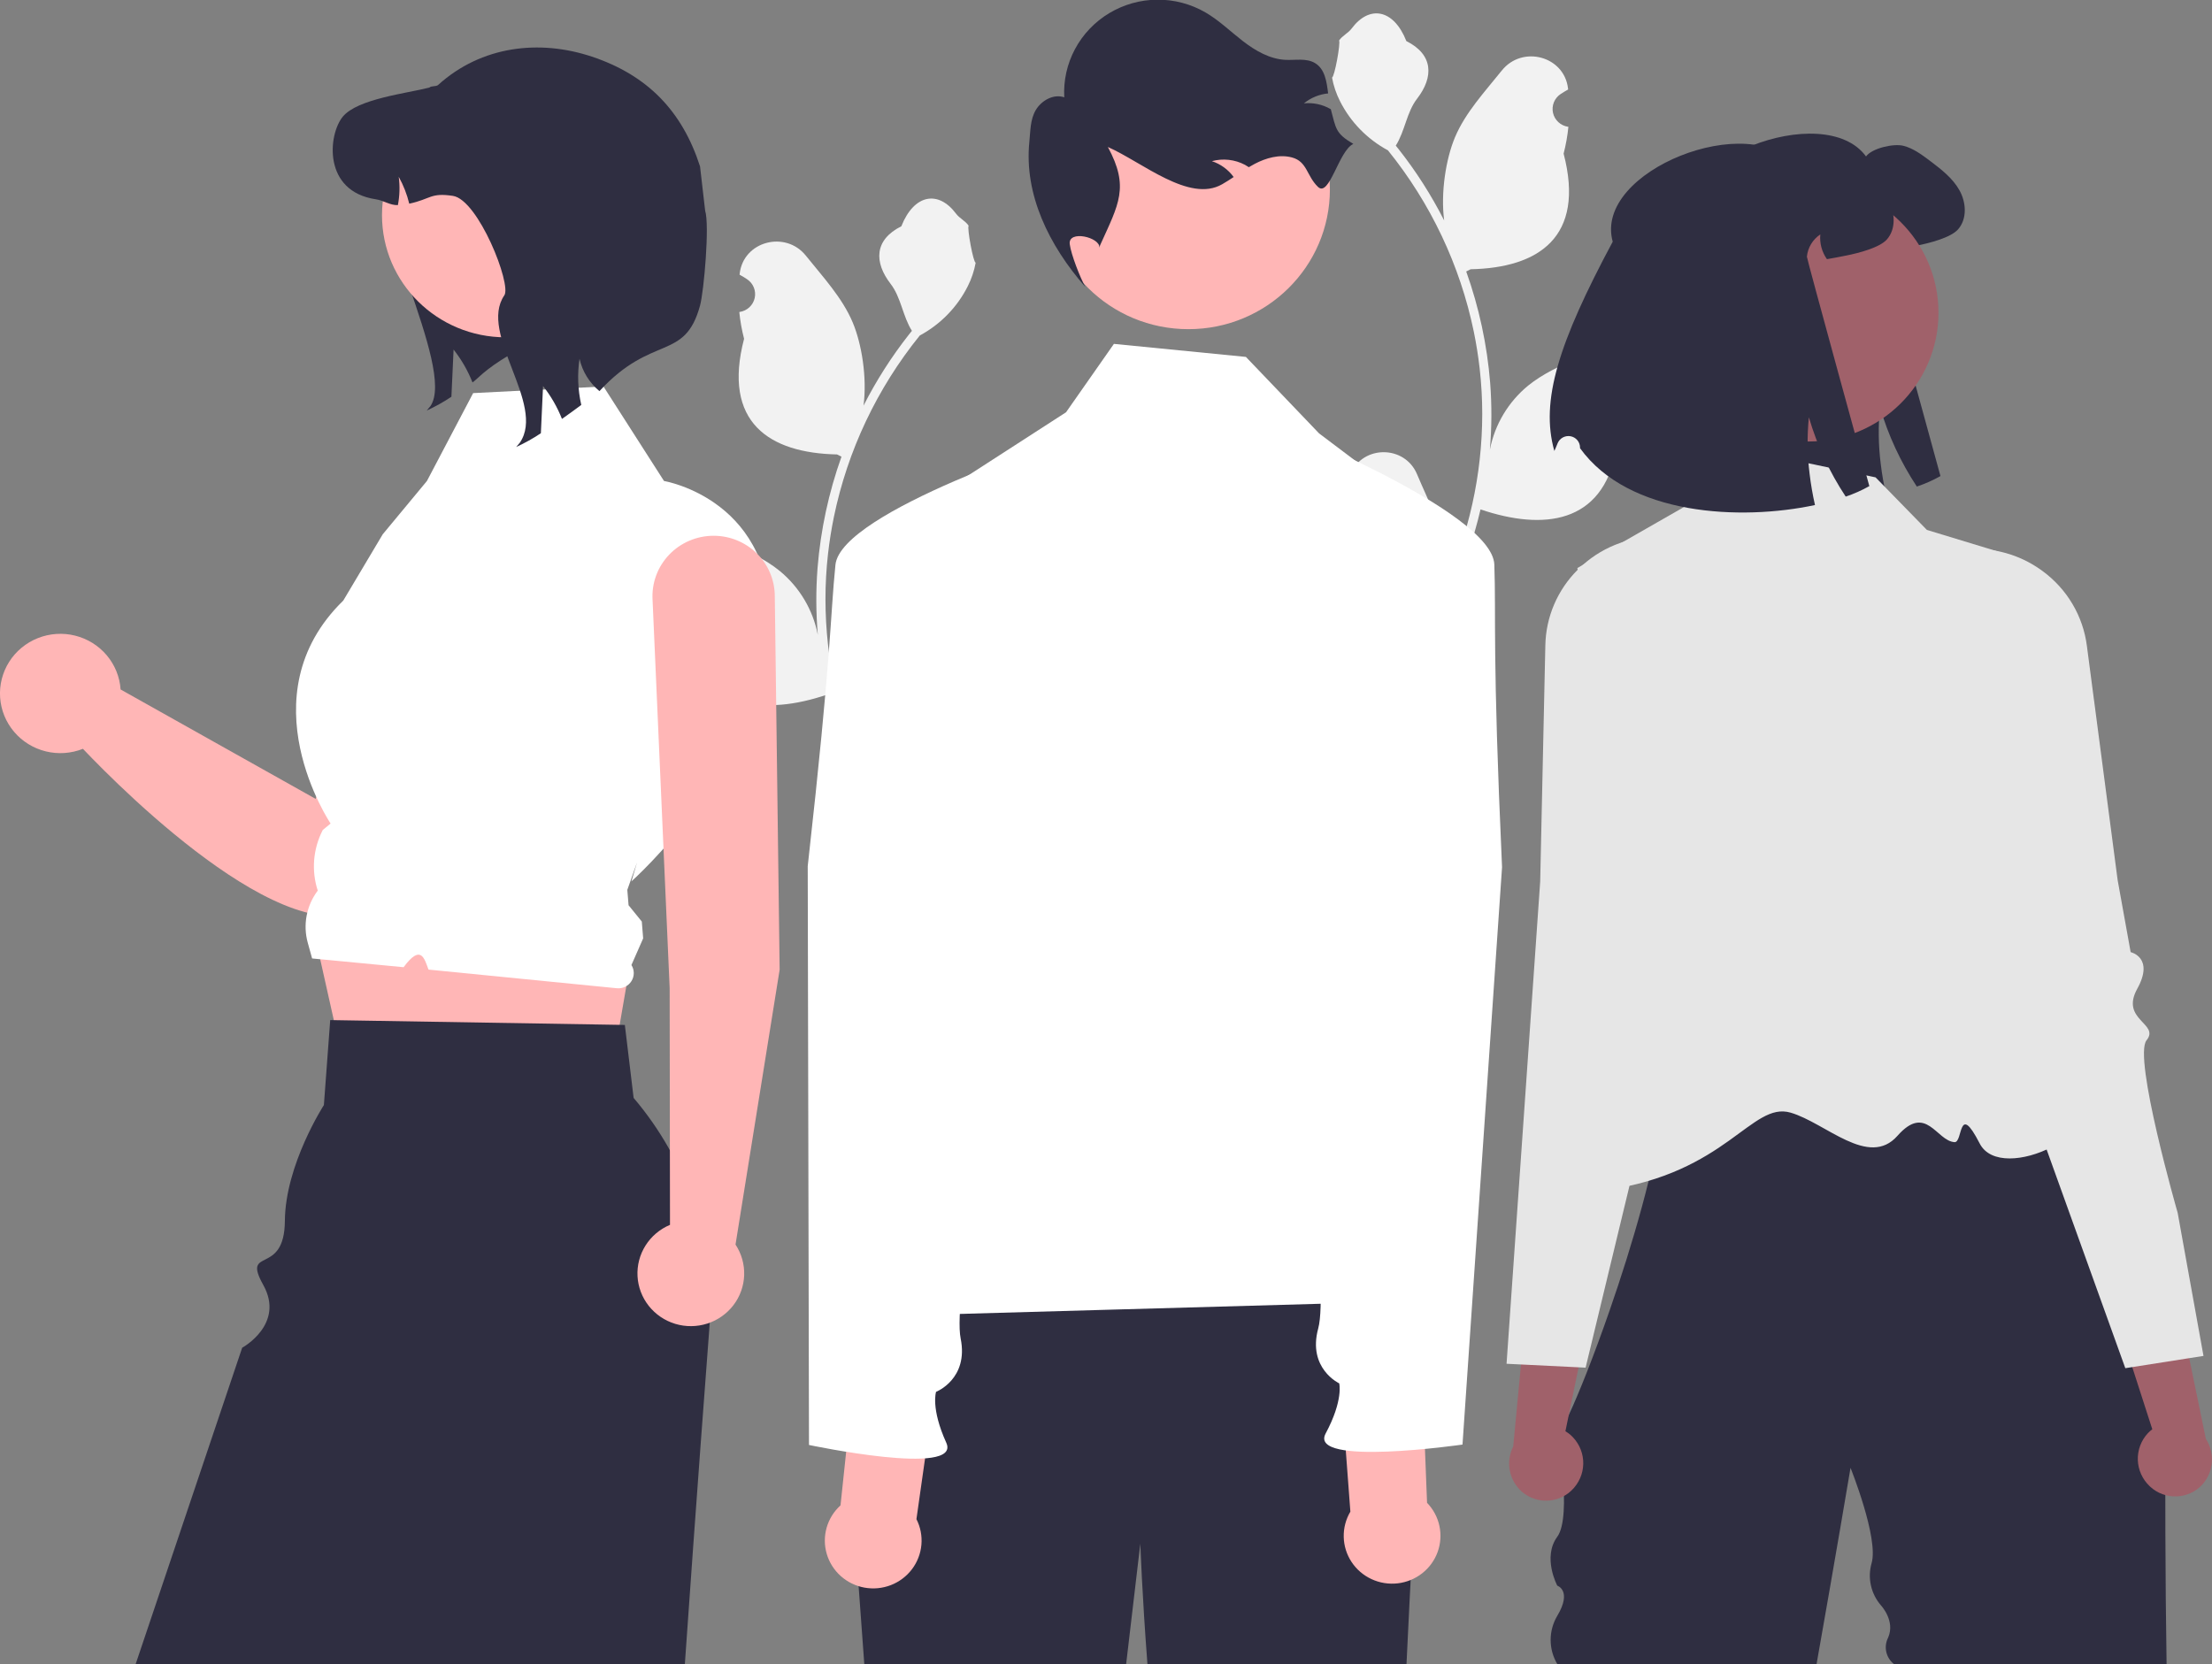 <svg width="206" height="155" viewBox="0 0 206 155" fill="none" xmlns="http://www.w3.org/2000/svg">
<rect x="0" y="0" width="206" height="155" fill="#808080" stroke="none"/>
<g clip-path="url(#clip0_203_39)">
<path d="M124.912 46.708C125.168 46.72 125.422 46.653 125.638 46.517C125.855 46.382 126.025 46.184 126.123 45.95C126.222 45.716 126.246 45.457 126.192 45.21C126.137 44.962 126.007 44.737 125.818 44.565C125.787 44.441 125.764 44.352 125.733 44.228C125.744 44.201 125.755 44.174 125.767 44.147C126.919 41.432 130.823 41.451 131.965 44.169C132.979 46.583 134.27 49 134.588 51.551C134.728 52.679 134.669 53.822 134.413 54.93C136.794 49.797 138.031 44.218 138.039 38.571C138.039 37.154 137.959 35.738 137.8 34.329C137.668 33.175 137.485 32.029 137.252 30.89C135.975 24.716 133.235 18.928 129.256 14.003C127.33 12.964 125.773 11.368 124.794 9.427C124.439 8.73 124.188 7.985 124.049 7.217C124.267 7.245 124.869 3.975 124.705 3.775C125.007 3.321 125.549 3.095 125.88 2.652C127.524 0.449 129.79 0.833 130.973 3.828C133.499 5.088 133.524 7.178 131.974 9.188C130.987 10.467 130.852 12.197 129.986 13.566C130.075 13.679 130.168 13.788 130.257 13.901C131.885 15.969 133.303 18.19 134.492 20.532C134.156 17.935 134.653 14.806 135.499 12.789C136.463 10.491 138.27 8.555 139.861 6.568C141.772 4.182 145.691 5.223 146.028 8.248C146.031 8.278 146.034 8.307 146.038 8.336C145.801 8.468 145.57 8.608 145.343 8.756C145.059 8.944 144.839 9.212 144.711 9.525C144.584 9.839 144.555 10.184 144.629 10.514C144.703 10.843 144.876 11.144 145.126 11.375C145.375 11.606 145.69 11.757 146.028 11.809L146.062 11.814C145.978 12.655 145.829 13.49 145.617 14.309C147.658 22.11 143.252 24.952 136.96 25.079C136.821 25.15 136.685 25.22 136.546 25.287C137.741 28.633 138.491 32.119 138.776 35.656C138.937 37.743 138.928 39.84 138.747 41.925L138.758 41.851C139.214 39.532 140.466 37.44 142.302 35.927C145.029 33.713 148.881 32.898 151.823 31.119C153.239 30.262 155.054 31.369 154.807 32.992C154.803 33.017 154.799 33.043 154.795 33.069C154.356 33.246 153.929 33.449 153.516 33.678C153.28 33.81 153.049 33.95 152.822 34.098C152.538 34.285 152.318 34.554 152.19 34.867C152.063 35.181 152.034 35.525 152.108 35.855C152.182 36.185 152.355 36.486 152.605 36.717C152.854 36.948 153.169 37.099 153.507 37.15L153.541 37.156C153.566 37.159 153.588 37.163 153.613 37.166C152.863 38.934 151.812 40.562 150.504 41.978C149.227 48.788 143.746 49.434 137.882 47.451H137.878C137.235 50.214 136.303 52.903 135.097 55.476H125.161C125.125 55.367 125.093 55.254 125.061 55.145C125.981 55.202 126.904 55.148 127.81 54.983C127.073 54.089 126.336 53.188 125.599 52.294C125.582 52.277 125.567 52.26 125.552 52.241C125.178 51.783 124.801 51.33 124.427 50.872L124.427 50.871C124.407 49.469 124.57 48.07 124.911 46.708L124.912 46.708Z" fill="#F2F2F2"/>
<path d="M156.814 21.576C154.966 14.919 169.868 9.211 173.781 14.572C174.325 13.81 176.336 13.347 177.258 13.58C178.181 13.814 178.957 14.399 179.714 14.964C180.755 15.755 181.834 16.573 182.472 17.709C183.116 18.841 183.215 20.384 182.349 21.366C181.663 22.147 179.638 22.652 178.607 22.858C177.888 23.003 177.282 23.12 176.762 23.204C176.289 22.531 176.071 21.714 176.147 20.898C175.796 21.132 175.503 21.439 175.287 21.798C175.071 22.157 174.938 22.559 174.897 22.975C174.883 23.148 180.712 44.344 180.712 44.344C180.012 44.738 179.275 45.065 178.512 45.321C177.003 43.041 175.847 40.551 175.082 37.933C174.906 39.684 174.928 41.448 175.148 43.194C175.265 44.173 175.433 45.145 175.65 46.107C168.723 47.585 158.304 47.098 153.772 40.814C153.771 40.788 153.77 40.762 153.769 40.736C153.766 40.488 153.675 40.248 153.513 40.059C153.35 39.87 153.127 39.742 152.88 39.698C152.633 39.654 152.378 39.696 152.159 39.818C151.94 39.939 151.77 40.132 151.679 40.363C151.569 40.64 151.468 40.88 151.378 41.071C150.057 36.404 151.765 31.003 156.814 21.576Z" fill="#2F2E41"/>
<path d="M145.026 133.185V133.403C145.018 133.33 145.018 133.257 145.026 133.185Z" fill="#2F2E41"/>
<path d="M151.81 95.51C151.986 95.463 152.166 95.429 152.347 95.407C152.139 95.441 151.96 95.475 151.81 95.51Z" fill="#2F2E41"/>
<path d="M151.653 95.551C151.701 95.537 151.754 95.524 151.81 95.51C151.758 95.524 151.707 95.534 151.653 95.551Z" fill="#2F2E41"/>
<path d="M201.77 154.999H176.379C176.017 154.713 175.765 154.313 175.666 153.866C175.567 153.418 175.627 152.951 175.836 152.542C176.529 150.97 175.17 149.533 175.17 149.533C174.709 148.999 174.388 148.36 174.236 147.674C174.084 146.988 174.106 146.275 174.3 145.599C174.973 143.277 172.336 136.723 172.336 136.723C172.336 136.723 170.915 145.186 169.174 154.999H145.027C144.622 154.318 144.409 153.543 144.409 152.753C144.409 151.964 144.622 151.188 145.027 150.507C146.434 148.149 145.027 147.697 145.027 147.697C145.027 147.697 143.619 145.058 145.027 143.142C146.434 141.226 145.027 133.403 145.027 133.403C145.08 133.749 145.481 133.12 146.098 131.801C147.038 129.795 148.474 126.187 149.924 121.999C150.962 119.01 152.007 115.72 152.881 112.505H152.883C153.112 111.66 153.33 110.823 153.535 109.993C153.935 108.367 154.279 106.786 154.54 105.302C155.106 102.105 155.293 99.359 154.858 97.573C154.498 96.086 153.709 95.267 152.347 95.407C153.076 95.288 154.145 95.174 155.463 95.068C155.7 95.049 155.946 95.03 156.201 95.009C166.026 94.275 187.106 93.854 187.106 93.854L193.563 105.281L201.74 119.756C201.74 119.756 201.517 139.174 201.77 154.999Z" fill="#2F2E41"/>
<path d="M174.669 44.464L159.793 41.346L156.84 47.221L146.893 52.913C146.893 52.913 153.305 78.82 153.268 82.464C153.175 91.715 138.198 112.454 149.511 110.858C160.824 109.263 163.122 102.58 166.753 103.637C170.029 104.59 174.028 108.829 176.706 105.797C179.383 102.765 180.326 106.266 182.019 106.387C182.824 106.445 182.339 102.559 184.364 106.508C186.388 110.457 197.123 105.141 193.485 101.545C187.425 95.557 186.194 51.411 186.194 51.411L179.448 49.36L174.669 44.464Z" fill="#E6E6E6"/>
<path d="M146.612 138.551C147.21 137.847 147.506 136.94 147.437 136.023C147.368 135.106 146.94 134.252 146.244 133.642C146.101 133.521 145.947 133.411 145.785 133.314L148.273 121.25L142.523 117.849L140.923 134.739C140.57 135.433 140.458 136.224 140.607 136.987C140.755 137.75 141.155 138.443 141.744 138.958C142.082 139.248 142.475 139.469 142.899 139.609C143.324 139.749 143.772 139.805 144.218 139.774C144.665 139.743 145.101 139.625 145.501 139.427C145.901 139.23 146.258 138.956 146.551 138.622C146.572 138.598 146.592 138.575 146.612 138.551Z" fill="#A0616A"/>
<path d="M164.465 74.962C164.429 74.574 163.928 74.398 163.235 74.155C162.538 73.943 161.876 73.633 161.268 73.234C159.733 72.138 160.337 70.991 161.173 69.407C161.336 69.098 161.506 68.778 161.665 68.444C162.138 67.457 161.385 63.384 159.423 56.336C158.818 54.166 158.82 52.634 158.403 51.617C157.987 50.601 157.153 50.099 154.882 49.995C152.136 49.858 149.447 50.802 147.404 52.621C147.349 52.67 147.292 52.722 147.237 52.772C147.133 52.869 147.031 52.967 146.931 53.068C145.043 54.946 143.962 57.473 143.915 60.12L143.905 60.571L143.436 82.104L142.119 101L140.303 127.03L141.648 127.095L147.014 127.359L147.665 127.391L149.21 120.988L151.068 113.285L151.751 110.455L153.87 101.675L154.858 97.573L155.463 95.068L155.709 94.045L156.909 89.072C156.937 88.967 159.699 78.198 162.882 76.398C164.07 75.727 164.499 75.337 164.465 74.962Z" fill="#E6E6E6"/>
<path d="M200.187 138.423C199.517 137.786 199.124 136.916 199.092 135.997C199.061 135.078 199.394 134.183 200.02 133.503C200.149 133.367 200.29 133.242 200.44 133.128L196.656 121.398L202.003 117.407L205.429 134.029C205.856 134.682 206.053 135.456 205.988 136.23C205.923 137.005 205.601 137.737 205.071 138.311C204.767 138.635 204.401 138.897 203.994 139.081C203.587 139.265 203.147 139.368 202.7 139.385C202.253 139.401 201.807 139.33 201.387 139.176C200.968 139.022 200.583 138.788 200.255 138.487C200.232 138.466 200.21 138.444 200.187 138.423Z" fill="#A0616A"/>
<path d="M202.803 112.97C202.803 112.97 198.633 98.469 199.905 96.899C201.177 95.329 197.42 95.023 199.039 92.099C200.658 89.176 198.424 88.687 198.424 88.687L197.211 81.965L195.044 65.454L194.978 64.963L194.348 60.159C194.172 58.787 193.717 57.464 193.012 56.27C192.307 55.075 191.365 54.034 190.243 53.207C190.186 53.164 190.128 53.122 190.069 53.08C189.802 52.891 189.53 52.715 189.251 52.553C187.171 51.34 184.728 50.881 182.342 51.256C177.847 51.947 179.246 53.604 178.517 58.042C177.332 65.259 177.025 69.387 177.602 70.32C177.797 70.634 178.001 70.934 178.196 71.223C179.2 72.712 179.926 73.786 178.517 75.042C177.956 75.5 177.331 75.878 176.663 76.163C176.001 76.48 175.521 76.707 175.528 77.097C175.535 77.474 176.003 77.815 177.256 78.355C178.775 79.012 180.406 81.495 181.741 84.031C182.801 86.075 183.746 88.176 184.573 90.323L196.054 122.235L197.927 127.44L198.573 127.339L203.877 126.507L205.208 126.299L202.803 112.97Z" fill="#E6E6E6"/>
<path d="M168.393 41.125C175.096 41.125 180.529 35.755 180.529 29.131C180.529 22.507 175.096 17.137 168.393 17.137C161.69 17.137 156.257 22.507 156.257 29.131C156.257 35.755 161.69 41.125 168.393 41.125Z" fill="#A0616A"/>
<path d="M150.19 22.512C148.342 15.855 163.244 10.146 167.157 15.507C167.701 14.745 169.712 14.282 170.634 14.516C171.557 14.749 172.333 15.334 173.09 15.9C174.131 16.69 175.21 17.508 175.848 18.645C176.492 19.776 176.591 21.319 175.725 22.301C175.039 23.082 173.014 23.587 171.983 23.793C171.264 23.938 170.658 24.055 170.138 24.139C169.665 23.466 169.447 22.65 169.523 21.834C169.172 22.067 168.879 22.375 168.663 22.733C168.447 23.092 168.314 23.494 168.273 23.91C168.259 24.083 174.088 45.279 174.088 45.279C173.388 45.673 172.651 46.001 171.888 46.257C170.379 43.977 169.223 41.486 168.458 38.868C168.282 40.619 168.304 42.383 168.524 44.129C168.641 45.108 168.809 46.08 169.026 47.042C162.099 48.52 151.68 48.033 147.148 41.749C147.147 41.723 147.146 41.697 147.145 41.671C147.142 41.423 147.051 41.184 146.889 40.994C146.726 40.805 146.503 40.678 146.256 40.633C146.009 40.589 145.754 40.632 145.535 40.753C145.316 40.874 145.146 41.067 145.055 41.298C144.945 41.575 144.844 41.815 144.754 42.006C143.433 37.339 145.142 31.939 150.19 22.512Z" fill="#2F2E41"/>
<path d="M90.001 63.957C89.745 63.969 89.491 63.902 89.274 63.767C89.058 63.631 88.888 63.433 88.789 63.199C88.69 62.965 88.666 62.706 88.721 62.459C88.775 62.211 88.906 61.986 89.094 61.814C89.126 61.69 89.148 61.601 89.18 61.477C89.169 61.45 89.157 61.423 89.146 61.396C87.994 58.681 84.09 58.7 82.947 61.419C81.934 63.832 80.643 66.249 80.325 68.8C80.185 69.928 80.244 71.071 80.5 72.179C78.118 67.046 76.882 61.467 76.874 55.82C76.874 54.403 76.953 52.987 77.113 51.578C77.245 50.424 77.427 49.278 77.661 48.14C78.937 41.965 81.677 36.177 85.656 31.252C87.582 30.214 89.14 28.617 90.119 26.677C90.474 25.979 90.724 25.235 90.863 24.466C90.646 24.494 90.044 21.224 90.208 21.024C89.905 20.57 89.363 20.344 89.033 19.901C87.388 17.698 85.123 18.082 83.94 21.077C81.413 22.337 81.389 24.427 82.939 26.437C83.925 27.716 84.061 29.447 84.926 30.816C84.837 30.928 84.745 31.037 84.656 31.15C83.028 33.218 81.61 35.439 80.42 37.781C80.757 35.184 80.26 32.055 79.413 30.038C78.449 27.74 76.643 25.804 75.052 23.817C73.14 21.431 69.221 22.472 68.885 25.498C68.882 25.527 68.878 25.556 68.875 25.585C69.112 25.717 69.343 25.857 69.569 26.005C69.853 26.193 70.074 26.461 70.201 26.775C70.329 27.088 70.357 27.433 70.283 27.763C70.209 28.093 70.036 28.393 69.787 28.624C69.537 28.855 69.223 29.006 68.885 29.058L68.85 29.063C68.934 29.905 69.083 30.739 69.295 31.558C67.254 39.36 71.661 42.201 77.953 42.329C78.092 42.399 78.227 42.469 78.366 42.536C77.171 45.883 76.422 49.368 76.137 52.905C75.975 54.992 75.985 57.089 76.165 59.174L76.155 59.1C75.699 56.781 74.447 54.689 72.611 53.176C69.884 50.962 66.031 50.147 63.089 48.368C61.673 47.511 59.858 48.618 60.106 50.241C60.11 50.267 60.114 50.292 60.118 50.318C60.556 50.495 60.983 50.698 61.396 50.927C61.633 51.059 61.864 51.199 62.09 51.347C62.375 51.535 62.595 51.803 62.722 52.117C62.85 52.43 62.878 52.775 62.804 53.104C62.73 53.434 62.557 53.735 62.308 53.966C62.058 54.197 61.744 54.348 61.406 54.4L61.371 54.405C61.346 54.408 61.325 54.412 61.3 54.415C62.049 56.184 63.101 57.811 64.409 59.227C65.685 66.037 71.167 66.683 77.031 64.7H77.034C77.678 67.463 78.61 70.152 79.816 72.725H89.752C89.788 72.616 89.82 72.503 89.852 72.394C88.932 72.451 88.009 72.397 87.102 72.232C87.84 71.338 88.577 70.437 89.314 69.543C89.331 69.526 89.346 69.509 89.36 69.49C89.734 69.033 90.112 68.579 90.486 68.121L90.486 68.121C90.506 66.718 90.343 65.319 90.001 63.957L90.001 63.957Z" fill="#F2F2F2"/>
<path d="M43.638 14.572C43.412 15.091 36.459 15.036 36.14 15.498C33.685 19.069 42.536 34.261 40.081 37.836L39.739 38.239C40.54 37.874 41.309 37.445 42.039 36.956C42.105 35.493 42.17 34.025 42.241 32.561C42.976 33.491 43.57 34.522 44.003 35.622C44.574 35.224 45.043 34.486 47.494 33.033C48.486 31.956 49.629 31.026 50.889 30.271L43.638 14.572Z" fill="#2F2E41"/>
<path d="M48.687 43.835C47.92 43.341 47.044 43.035 46.133 42.942C45.222 42.85 44.302 42.973 43.449 43.302C42.596 43.631 41.834 44.157 41.228 44.835C40.622 45.513 40.188 46.325 39.962 47.202L29.395 74.412L11.232 64.221C11.152 63.05 10.699 61.934 9.937 61.032C9.176 60.131 8.145 59.492 6.993 59.205C5.841 58.919 4.627 59 3.525 59.438C2.422 59.875 1.489 60.647 0.857 61.641C0.226 62.636 -0.07 63.803 0.011 64.974C0.092 66.145 0.546 67.261 1.309 68.161C2.071 69.062 3.103 69.7 4.255 69.985C5.407 70.271 6.622 70.188 7.723 69.749C11.548 73.784 28.131 90.326 34.997 83.862C40.767 78.429 49.095 57.374 51.099 50.103C51.42 48.941 51.36 47.707 50.926 46.581C50.493 45.454 49.709 44.493 48.687 43.835Z" fill="#FFB6B6"/>
<path d="M28.845 85.002L32.18 99.898L56.563 102.078L58.804 89.108L28.845 85.002Z" fill="#FFB6B6"/>
<path d="M66.092 123.2C66.081 123.413 66.067 123.625 66.052 123.838C65.818 126.925 65.55 130.484 65.261 134.385C64.804 140.576 64.294 147.624 63.78 154.999H12.635L22.554 125.534C22.554 125.534 26.559 123.355 24.52 119.694C22.481 116.033 26.493 118.951 26.53 113.722C26.567 108.494 30.163 102.932 30.163 102.932L30.753 95.016L31.089 95.022L57.705 95.46L58.191 95.469L59.008 102.265C63.972 108.102 66.504 115.586 66.092 123.2Z" fill="#2F2E41"/>
<path d="M44.064 36.616L56.201 35.998L61.838 44.802C61.838 44.802 72.445 46.554 71.71 58.906C70.974 71.259 58.804 82.098 58.804 82.098L59.325 80.335L58.421 82.887L58.537 84.319L59.77 85.837L59.896 87.406L58.804 89.888C58.946 90.113 59.022 90.373 59.022 90.638C59.022 90.903 58.947 91.163 58.805 91.388C58.664 91.613 58.461 91.795 58.22 91.912C57.98 92.029 57.71 92.077 57.443 92.05L39.907 90.314C39.507 89.228 39.187 87.929 37.586 90.091L35.934 89.933L29.067 89.276L28.663 87.82C28.433 86.993 28.397 86.126 28.558 85.283C28.719 84.441 29.072 83.645 29.591 82.958C28.994 81.112 29.151 79.109 30.026 77.375L30.059 77.31L30.788 76.709C30.788 76.709 22.81 64.863 31.969 55.94L35.645 49.764L39.758 44.804L44.064 36.616Z" fill="white"/>
<path d="M47.084 31.419C53.441 31.419 58.594 26.327 58.594 20.045C58.594 13.763 53.441 8.671 47.084 8.671C40.728 8.671 35.575 13.763 35.575 20.045C35.575 26.327 40.728 31.419 47.084 31.419Z" fill="#FFB6B6"/>
<path d="M55.826 36.431C54.889 35.657 54.236 34.599 53.97 33.421C53.757 34.851 53.813 36.308 54.134 37.718C53.511 38.181 52.907 38.621 52.335 39.02C51.902 37.92 51.308 36.888 50.573 35.958C50.503 37.422 50.437 38.89 50.371 40.353C49.641 40.842 48.872 41.271 48.071 41.636L48.413 41.233C50.868 37.658 44.514 31.077 46.969 27.507C47.658 26.506 44.547 18.601 42.176 18.244C40.067 17.93 40.156 18.532 38.113 18.972C37.901 18.097 37.571 17.255 37.133 16.466C37.25 17.345 37.223 18.236 37.054 19.106C36.328 19.134 35.756 18.676 34.983 18.559C30.048 17.814 30.55 12.539 31.923 10.867C33.3 9.2 37.874 8.7 39.983 8.158C40.175 7.973 40.611 8.088 40.803 7.912C44.844 4.257 50.249 3.652 55.112 5.272C60.299 7 63.533 10.344 65.193 15.498L65.669 19.623C66.096 20.95 65.559 27.121 65.193 28.465C63.771 33.69 60.742 31.082 55.826 36.431Z" fill="#2F2E41"/>
<path d="M72.607 90.32L72.154 55.444C72.13 53.967 71.52 52.558 70.454 51.521C69.389 50.485 67.954 49.904 66.458 49.904C65.685 49.904 64.919 50.059 64.209 50.361C63.498 50.663 62.857 51.105 62.325 51.66C61.793 52.214 61.38 52.87 61.113 53.587C60.846 54.305 60.729 55.069 60.77 55.832L62.364 92.045L62.395 114.089C61.455 114.483 60.661 115.153 60.12 116.009C59.579 116.864 59.318 117.864 59.371 118.871C59.425 119.878 59.791 120.845 60.42 121.64C61.05 122.434 61.911 123.018 62.887 123.312C63.864 123.606 64.908 123.595 65.878 123.282C66.849 122.969 67.698 122.368 68.311 121.562C68.924 120.755 69.27 119.781 69.304 118.773C69.337 117.765 69.056 116.771 68.498 115.926L72.607 90.32Z" fill="#FFB6B6"/>
<path d="M132.007 135.44C132.007 135.44 131.307 147.896 130.985 155H106.859C106.363 148.535 106.196 143.786 106.196 143.786L104.876 155H80.49L78.978 134.231L86.284 116.333C86.284 116.333 125.876 113.619 129.549 117.062C133.219 120.502 132.007 135.44 132.007 135.44Z" fill="#2F2E41"/>
<path d="M110.674 30.661C117.952 30.661 123.851 24.83 123.851 17.637C123.851 10.445 117.952 4.614 110.674 4.614C103.396 4.614 97.496 10.445 97.496 17.637C97.496 24.83 103.396 30.661 110.674 30.661Z" fill="#FFB6B6"/>
<path d="M126.034 13.406C124.68 14.016 123.803 18.433 122.739 17.406C121.675 16.379 121.746 15.043 120.312 14.664C119.154 14.356 117.907 14.708 116.851 15.262C116.662 15.36 116.479 15.466 116.301 15.572C116.183 15.494 116.066 15.421 115.941 15.353C114.996 14.853 113.893 14.731 112.859 15.011C113.676 15.281 114.386 15.798 114.889 16.489C114.535 16.724 114.177 16.959 113.811 17.166C110.75 18.912 106.395 15.117 103.174 13.691C105.192 17.433 104.198 18.983 102.446 22.853L102.385 23.074C102.485 22.104 99.448 21.381 99.624 22.746C99.749 23.716 100.598 25.871 101.073 26.727C97.686 22.856 95.372 18.12 95.86 13.233C95.966 12.207 95.934 11.124 96.47 10.233C97.006 9.347 98.124 8.725 99.113 9.063C99.029 7.505 99.374 5.953 100.112 4.573C100.849 3.193 101.951 2.037 103.3 1.226C104.649 0.416 106.195 -0.018 107.774 -0.03C109.353 -0.041 110.905 0.37 112.267 1.161C113.531 1.895 114.587 2.932 115.746 3.827C116.905 4.722 118.242 5.501 119.711 5.575C120.644 5.62 121.659 5.395 122.46 5.872C123.388 6.426 123.547 7.585 123.686 8.701C122.858 8.782 122.074 9.104 121.432 9.628C122.289 9.542 123.151 9.724 123.896 10.15C123.91 10.157 123.924 10.164 123.936 10.173C124.427 12.017 124.377 12.426 126.034 13.406Z" fill="#2F2E41"/>
<path d="M80.548 122.634C91.77 109.652 87.98 93.14 83.526 76.472L84.374 51.849C84.415 50.641 84.75 49.461 85.35 48.408C85.951 47.355 86.799 46.46 87.822 45.799L99.278 38.402L103.737 32.031L116.029 33.245L122.844 40.369L130.389 46.061C132.283 47.491 133.725 49.425 134.543 51.637C135.362 53.849 135.523 56.247 135.008 58.546L127.789 90.814C127.789 90.814 130.808 107.543 128.966 109.39C127.123 111.237 122.376 109.391 126.141 111.465C130.659 113.954 134.767 113.494 132.481 115.754C130.194 118.014 133.088 121.155 133.088 121.155L80.548 122.634Z" fill="white"/>
<path d="M85.346 141.501L87.217 128.328L79.752 126.222L78.276 140.218C77.658 140.778 77.21 141.497 76.983 142.295C76.756 143.092 76.759 143.936 76.991 144.732C77.223 145.528 77.675 146.245 78.296 146.801C78.917 147.357 79.683 147.731 80.507 147.88C81.332 148.03 82.182 147.949 82.963 147.647C83.743 147.345 84.423 146.834 84.926 146.171C85.429 145.508 85.734 144.72 85.809 143.895C85.883 143.07 85.723 142.241 85.346 141.501Z" fill="#FFB6B6"/>
<path d="M99.558 40.777C99.558 40.777 78.31 47.612 77.803 52.612C77.297 57.613 77.465 60.675 75.222 80.686L75.34 134.592C75.34 134.592 89.586 137.606 88.125 134.383C86.664 131.16 87.174 129.644 87.174 129.644C87.174 129.644 90.228 128.453 89.464 124.669C88.699 120.884 92.533 102.131 92.533 102.131L94.953 68.498L99.558 40.777Z" fill="white"/>
<path d="M125.758 140.803L124.763 127.538L132.351 125.918L132.899 139.98C133.478 140.579 133.877 141.325 134.051 142.136C134.225 142.946 134.166 143.788 133.882 144.568C133.598 145.347 133.1 146.033 132.443 146.547C131.787 147.062 130.998 147.386 130.165 147.482C129.333 147.577 128.489 147.442 127.731 147.09C126.972 146.739 126.327 146.185 125.869 145.491C125.411 144.797 125.158 143.991 125.139 143.163C125.119 142.334 125.334 141.517 125.758 140.803Z" fill="#FFB6B6"/>
<path d="M118.239 39.377C118.239 39.377 138.99 47.569 139.165 52.592C139.339 57.615 138.969 60.659 139.883 80.773L136.2 134.555C136.2 134.555 121.786 136.643 123.457 133.521C125.128 130.4 124.719 128.854 124.719 128.854C124.719 128.854 121.75 127.468 122.763 123.741C123.777 120.014 121.191 101.053 121.191 101.053L121.001 67.336L118.239 39.377Z" fill="white"/>
</g>
<defs>
<clipPath id="clip0_203_39">
<rect width="206" height="155" fill="white"/>
</clipPath>
</defs>
</svg>
